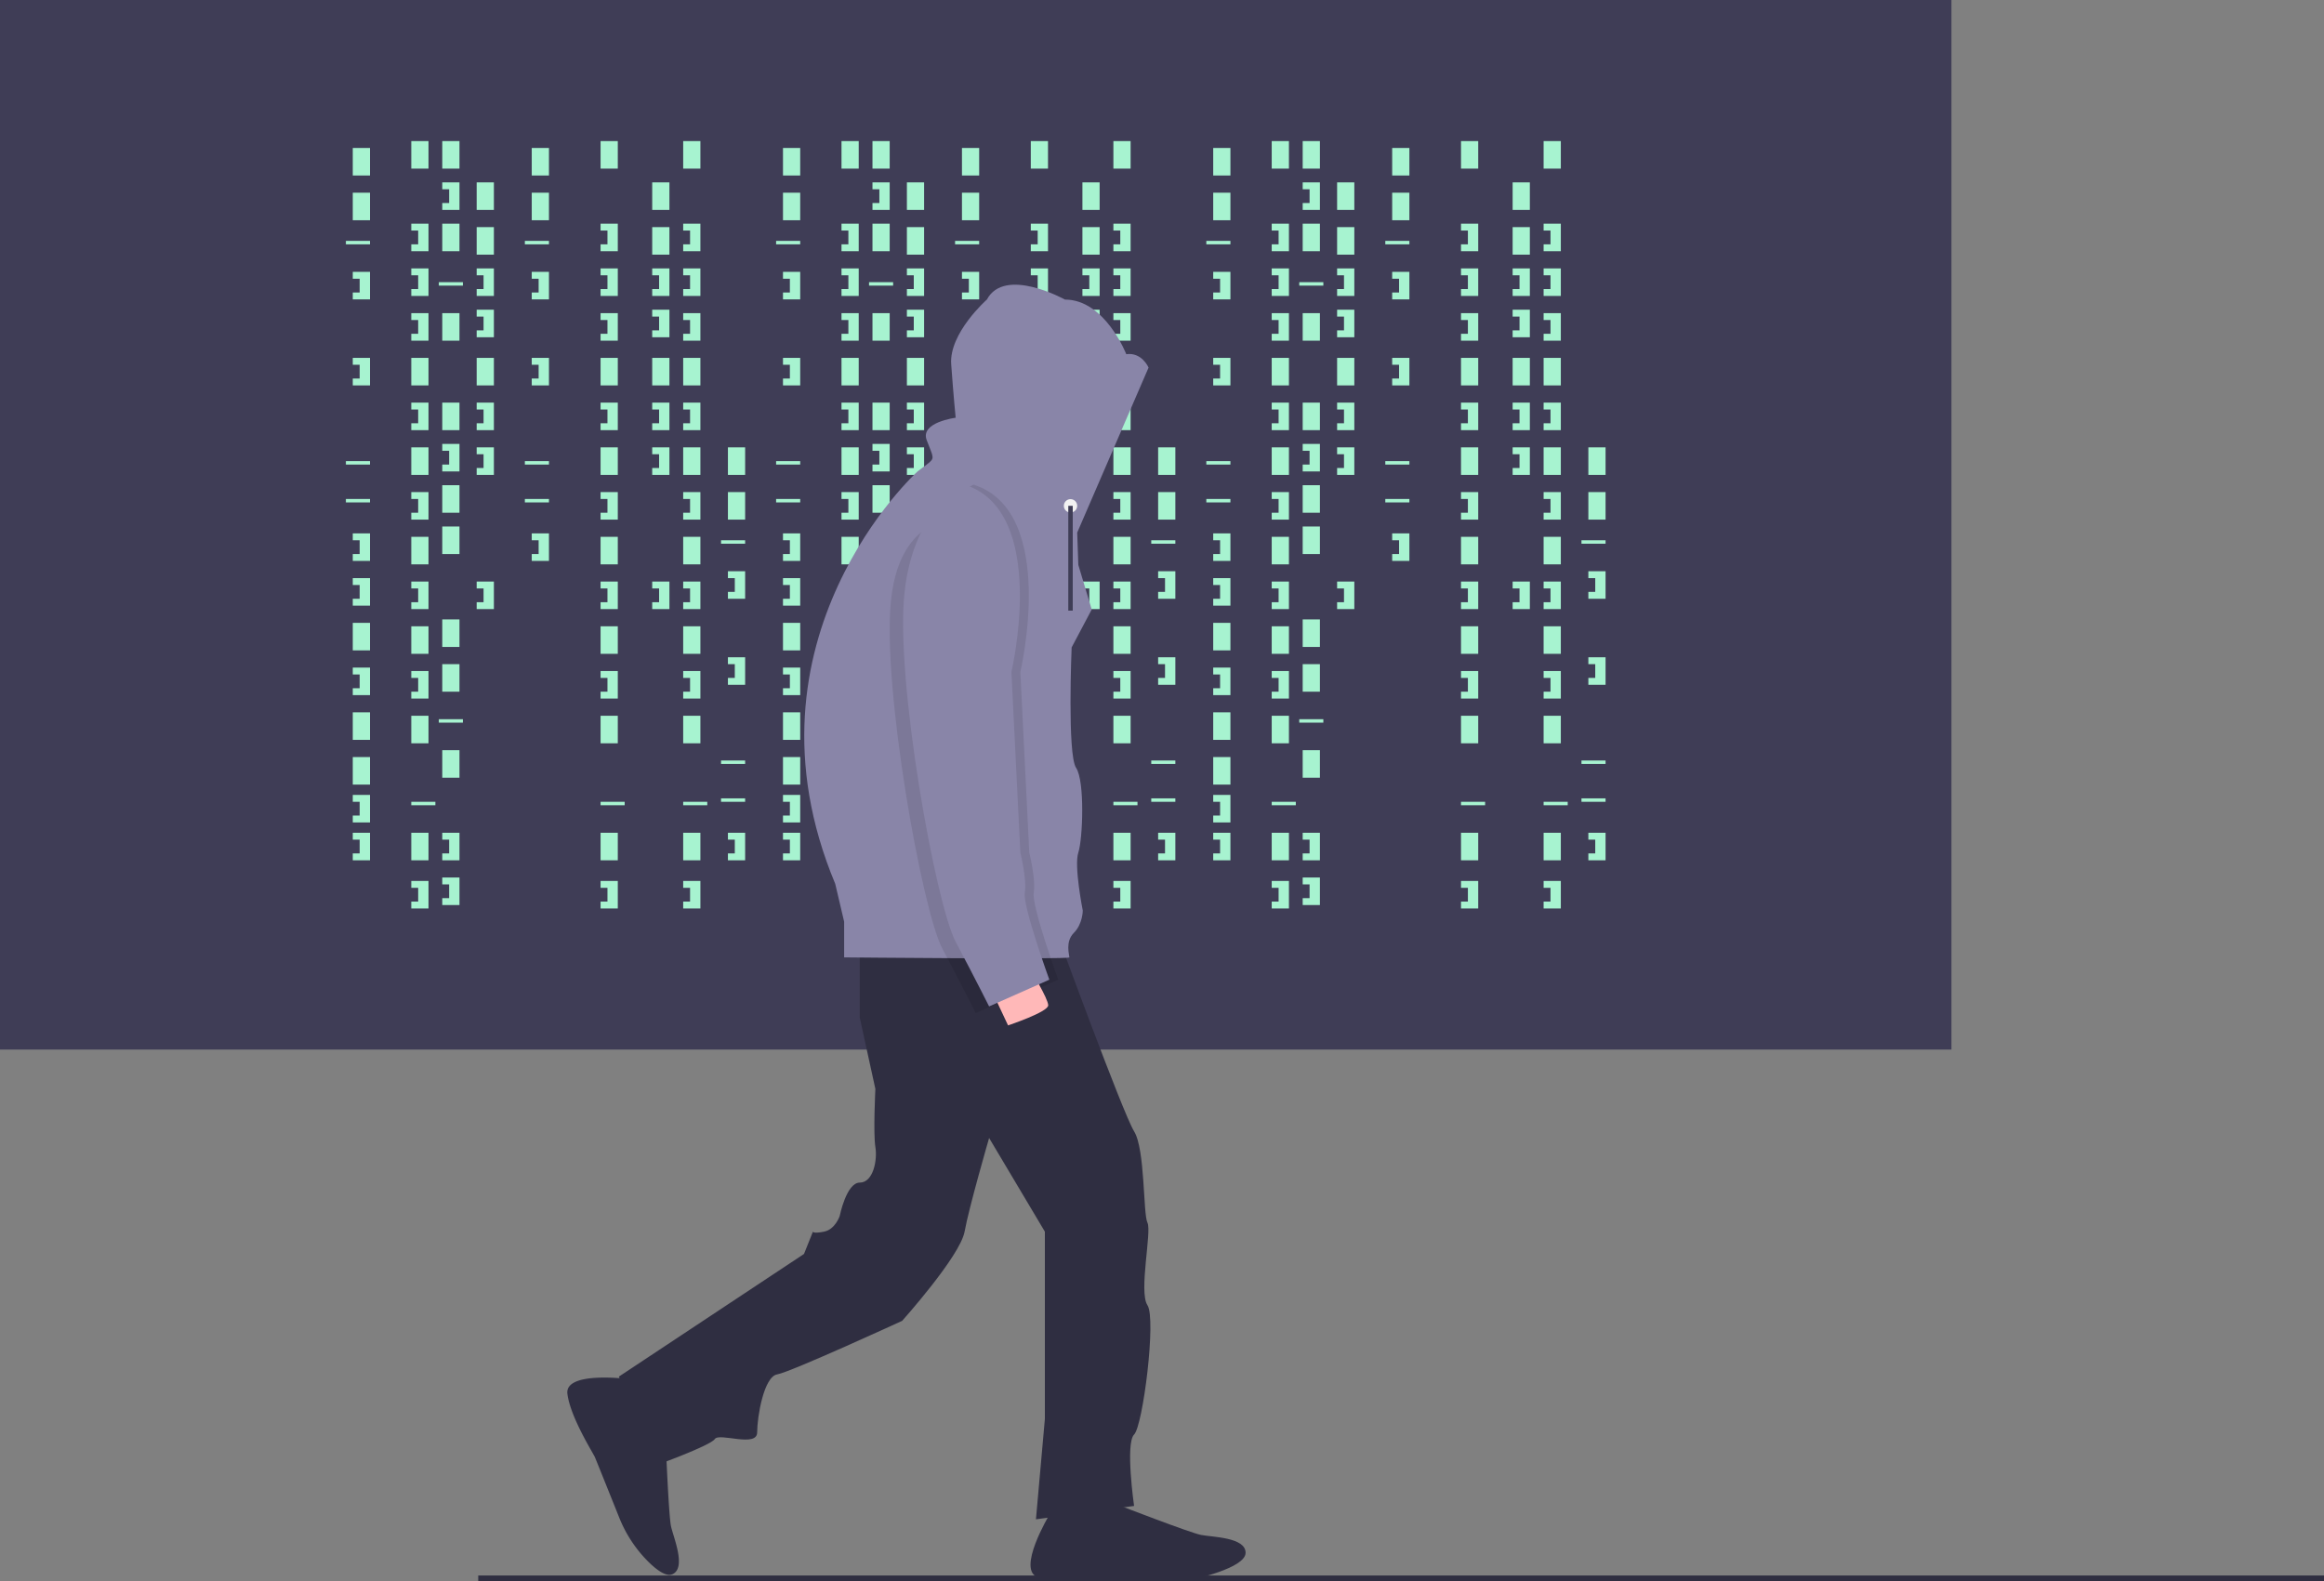 <svg id="a3f4169a-5e5e-4255-abcc-1b8759c50498" data-name="Layer 1" xmlns="http://www.w3.org/2000/svg" width="1042.039" height="709.089" viewBox="0 0 1042.039 709.089"><rect x="0" y="0" width="1042.039" height="709.089" fill="#808080" stroke="none"/><title>hacker_mind</title><rect width="875" height="470.679" fill="#3f3d56"/><rect x="158.179" y="66.358" width="7.716" height="12.346" fill="#a7f3d0"/><rect x="184.414" y="63.272" width="7.716" height="12.346" fill="#a7f3d0"/><rect x="198.302" y="63.272" width="7.716" height="12.346" fill="#a7f3d0"/><rect x="198.302" y="100.309" width="7.716" height="12.346" fill="#a7f3d0"/><rect x="213.735" y="81.79" width="7.716" height="12.346" fill="#a7f3d0"/><rect x="213.735" y="101.852" width="7.716" height="12.346" fill="#a7f3d0"/><rect x="198.302" y="140.432" width="7.716" height="12.346" fill="#a7f3d0"/><rect x="213.735" y="160.494" width="7.716" height="12.346" fill="#a7f3d0"/><rect x="198.302" y="236.111" width="7.716" height="12.346" fill="#a7f3d0"/><rect x="184.414" y="160.494" width="7.716" height="12.346" fill="#a7f3d0"/><rect x="158.179" y="86.42" width="7.716" height="12.346" fill="#a7f3d0"/><rect x="158.179" y="279.321" width="7.716" height="12.346" fill="#a7f3d0"/><rect x="158.179" y="319.444" width="7.716" height="12.346" fill="#a7f3d0"/><rect x="158.179" y="339.506" width="7.716" height="12.346" fill="#a7f3d0"/><rect x="155.093" y="108.025" width="10.802" height="1.543" fill="#a7f3d0"/><rect x="196.759" y="126.543" width="10.802" height="1.543" fill="#a7f3d0"/><rect x="155.093" y="206.79" width="10.802" height="1.543" fill="#a7f3d0"/><rect x="155.093" y="223.765" width="10.802" height="1.543" fill="#a7f3d0"/><rect x="196.759" y="322.531" width="10.802" height="1.543" fill="#a7f3d0"/><rect x="184.414" y="359.568" width="10.802" height="1.543" fill="#a7f3d0"/><polygon points="158.179 121.914 158.179 125 161.265 125 161.265 131.173 158.179 131.173 158.179 134.259 165.895 134.259 165.895 121.914 158.179 121.914" fill="#a7f3d0"/><polygon points="184.414 100.309 184.414 103.395 187.5 103.395 187.5 109.568 184.414 109.568 184.414 112.654 192.13 112.654 192.13 100.309 184.414 100.309" fill="#a7f3d0"/><polygon points="213.735 120.37 213.735 123.457 216.821 123.457 216.821 129.63 213.735 129.63 213.735 132.716 221.451 132.716 221.451 120.37 213.735 120.37" fill="#a7f3d0"/><polygon points="213.735 180.556 213.735 183.642 216.821 183.642 216.821 189.815 213.735 189.815 213.735 192.901 221.451 192.901 221.451 180.556 213.735 180.556" fill="#a7f3d0"/><polygon points="213.735 200.617 213.735 203.704 216.821 203.704 216.821 209.877 213.735 209.877 213.735 212.963 221.451 212.963 221.451 200.617 213.735 200.617" fill="#a7f3d0"/><polygon points="213.735 138.889 213.735 141.975 216.821 141.975 216.821 148.148 213.735 148.148 213.735 151.235 221.451 151.235 221.451 138.889 213.735 138.889" fill="#a7f3d0"/><polygon points="198.302 81.79 198.302 84.877 201.389 84.877 201.389 91.049 198.302 91.049 198.302 94.136 206.019 94.136 206.019 81.79 198.302 81.79" fill="#a7f3d0"/><rect x="198.302" y="180.556" width="7.716" height="12.346" fill="#a7f3d0"/><rect x="198.302" y="217.593" width="7.716" height="12.346" fill="#a7f3d0"/><polygon points="198.302 199.074 198.302 202.16 201.389 202.16 201.389 208.333 198.302 208.333 198.302 211.42 206.019 211.42 206.019 199.074 198.302 199.074" fill="#a7f3d0"/><polygon points="184.414 120.37 184.414 123.457 187.5 123.457 187.5 129.63 184.414 129.63 184.414 132.716 192.13 132.716 192.13 120.37 184.414 120.37" fill="#a7f3d0"/><polygon points="184.414 140.432 184.414 143.519 187.5 143.519 187.5 149.691 184.414 149.691 184.414 152.778 192.13 152.778 192.13 140.432 184.414 140.432" fill="#a7f3d0"/><rect x="184.414" y="200.617" width="7.716" height="12.346" fill="#a7f3d0"/><polygon points="184.414 180.556 184.414 183.642 187.5 183.642 187.5 189.815 184.414 189.815 184.414 192.901 192.13 192.901 192.13 180.556 184.414 180.556" fill="#a7f3d0"/><rect x="184.414" y="240.741" width="7.716" height="12.346" fill="#a7f3d0"/><polygon points="184.414 220.679 184.414 223.765 187.5 223.765 187.5 229.938 184.414 229.938 184.414 233.025 192.13 233.025 192.13 220.679 184.414 220.679" fill="#a7f3d0"/><rect x="184.414" y="280.864" width="7.716" height="12.346" fill="#a7f3d0"/><rect x="198.302" y="277.778" width="7.716" height="12.346" fill="#a7f3d0"/><polygon points="184.414 260.802 184.414 263.889 187.5 263.889 187.5 270.062 184.414 270.062 184.414 273.148 192.13 273.148 192.13 260.802 184.414 260.802" fill="#a7f3d0"/><polygon points="213.735 260.802 213.735 263.889 216.821 263.889 216.821 270.062 213.735 270.062 213.735 273.148 221.451 273.148 221.451 260.802 213.735 260.802" fill="#a7f3d0"/><rect x="292.438" y="81.79" width="7.716" height="12.346" fill="#a7f3d0"/><rect x="292.438" y="101.852" width="7.716" height="12.346" fill="#a7f3d0"/><rect x="292.438" y="160.494" width="7.716" height="12.346" fill="#a7f3d0"/><polygon points="292.438 120.37 292.438 123.457 295.525 123.457 295.525 129.63 292.438 129.63 292.438 132.716 300.154 132.716 300.154 120.37 292.438 120.37" fill="#a7f3d0"/><polygon points="292.438 180.556 292.438 183.642 295.525 183.642 295.525 189.815 292.438 189.815 292.438 192.901 300.154 192.901 300.154 180.556 292.438 180.556" fill="#a7f3d0"/><polygon points="292.438 200.617 292.438 203.704 295.525 203.704 295.525 209.877 292.438 209.877 292.438 212.963 300.154 212.963 300.154 200.617 292.438 200.617" fill="#a7f3d0"/><polygon points="292.438 138.889 292.438 141.975 295.525 141.975 295.525 148.148 292.438 148.148 292.438 151.235 300.154 151.235 300.154 138.889 292.438 138.889" fill="#a7f3d0"/><polygon points="292.438 260.802 292.438 263.889 295.525 263.889 295.525 270.062 292.438 270.062 292.438 273.148 300.154 273.148 300.154 260.802 292.438 260.802" fill="#a7f3d0"/><rect x="184.414" y="320.988" width="7.716" height="12.346" fill="#a7f3d0"/><rect x="198.302" y="297.84" width="7.716" height="12.346" fill="#a7f3d0"/><rect x="184.414" y="373.457" width="7.716" height="12.346" fill="#a7f3d0"/><rect x="198.302" y="336.42" width="7.716" height="12.346" fill="#a7f3d0"/><polygon points="184.414 300.926 184.414 304.012 187.5 304.012 187.5 310.185 184.414 310.185 184.414 313.272 192.13 313.272 192.13 300.926 184.414 300.926" fill="#a7f3d0"/><polygon points="184.414 395.062 184.414 398.148 187.5 398.148 187.5 404.321 184.414 404.321 184.414 407.407 192.13 407.407 192.13 395.062 184.414 395.062" fill="#a7f3d0"/><rect x="269.29" y="63.272" width="7.716" height="12.346" fill="#a7f3d0"/><rect x="269.29" y="160.494" width="7.716" height="12.346" fill="#a7f3d0"/><rect x="269.29" y="359.568" width="10.802" height="1.543" fill="#a7f3d0"/><polygon points="269.29 100.309 269.29 103.395 272.377 103.395 272.377 109.568 269.29 109.568 269.29 112.654 277.006 112.654 277.006 100.309 269.29 100.309" fill="#a7f3d0"/><polygon points="269.29 120.37 269.29 123.457 272.377 123.457 272.377 129.63 269.29 129.63 269.29 132.716 277.006 132.716 277.006 120.37 269.29 120.37" fill="#a7f3d0"/><polygon points="269.29 140.432 269.29 143.519 272.377 143.519 272.377 149.691 269.29 149.691 269.29 152.778 277.006 152.778 277.006 140.432 269.29 140.432" fill="#a7f3d0"/><rect x="269.29" y="200.617" width="7.716" height="12.346" fill="#a7f3d0"/><polygon points="269.29 180.556 269.29 183.642 272.377 183.642 272.377 189.815 269.29 189.815 269.29 192.901 277.006 192.901 277.006 180.556 269.29 180.556" fill="#a7f3d0"/><rect x="269.29" y="240.741" width="7.716" height="12.346" fill="#a7f3d0"/><polygon points="269.29 220.679 269.29 223.765 272.377 223.765 272.377 229.938 269.29 229.938 269.29 233.025 277.006 233.025 277.006 220.679 269.29 220.679" fill="#a7f3d0"/><rect x="269.29" y="280.864" width="7.716" height="12.346" fill="#a7f3d0"/><polygon points="269.29 260.802 269.29 263.889 272.377 263.889 272.377 270.062 269.29 270.062 269.29 273.148 277.006 273.148 277.006 260.802 269.29 260.802" fill="#a7f3d0"/><rect x="269.29" y="320.988" width="7.716" height="12.346" fill="#a7f3d0"/><rect x="269.29" y="373.457" width="7.716" height="12.346" fill="#a7f3d0"/><polygon points="269.29 300.926 269.29 304.012 272.377 304.012 272.377 310.185 269.29 310.185 269.29 313.272 277.006 313.272 277.006 300.926 269.29 300.926" fill="#a7f3d0"/><polygon points="269.29 395.062 269.29 398.148 272.377 398.148 272.377 404.321 269.29 404.321 269.29 407.407 277.006 407.407 277.006 395.062 269.29 395.062" fill="#a7f3d0"/><rect x="306.327" y="63.272" width="7.716" height="12.346" fill="#a7f3d0"/><rect x="306.327" y="160.494" width="7.716" height="12.346" fill="#a7f3d0"/><rect x="306.327" y="359.568" width="10.802" height="1.543" fill="#a7f3d0"/><polygon points="306.327 100.309 306.327 103.395 309.414 103.395 309.414 109.568 306.327 109.568 306.327 112.654 314.043 112.654 314.043 100.309 306.327 100.309" fill="#a7f3d0"/><polygon points="306.327 120.37 306.327 123.457 309.414 123.457 309.414 129.63 306.327 129.63 306.327 132.716 314.043 132.716 314.043 120.37 306.327 120.37" fill="#a7f3d0"/><polygon points="306.327 140.432 306.327 143.519 309.414 143.519 309.414 149.691 306.327 149.691 306.327 152.778 314.043 152.778 314.043 140.432 306.327 140.432" fill="#a7f3d0"/><rect x="306.327" y="200.617" width="7.716" height="12.346" fill="#a7f3d0"/><polygon points="306.327 180.556 306.327 183.642 309.414 183.642 309.414 189.815 306.327 189.815 306.327 192.901 314.043 192.901 314.043 180.556 306.327 180.556" fill="#a7f3d0"/><rect x="306.327" y="240.741" width="7.716" height="12.346" fill="#a7f3d0"/><polygon points="306.327 220.679 306.327 223.765 309.414 223.765 309.414 229.938 306.327 229.938 306.327 233.025 314.043 233.025 314.043 220.679 306.327 220.679" fill="#a7f3d0"/><rect x="306.327" y="280.864" width="7.716" height="12.346" fill="#a7f3d0"/><polygon points="306.327 260.802 306.327 263.889 309.414 263.889 309.414 270.062 306.327 270.062 306.327 273.148 314.043 273.148 314.043 260.802 306.327 260.802" fill="#a7f3d0"/><rect x="306.327" y="320.988" width="7.716" height="12.346" fill="#a7f3d0"/><rect x="306.327" y="373.457" width="7.716" height="12.346" fill="#a7f3d0"/><polygon points="306.327 300.926 306.327 304.012 309.414 304.012 309.414 310.185 306.327 310.185 306.327 313.272 314.043 313.272 314.043 300.926 306.327 300.926" fill="#a7f3d0"/><polygon points="306.327 395.062 306.327 398.148 309.414 398.148 309.414 404.321 306.327 404.321 306.327 407.407 314.043 407.407 314.043 395.062 306.327 395.062" fill="#a7f3d0"/><polygon points="198.302 373.457 198.302 376.543 201.389 376.543 201.389 382.716 198.302 382.716 198.302 385.802 206.019 385.802 206.019 373.457 198.302 373.457" fill="#a7f3d0"/><polygon points="198.302 393.519 198.302 396.605 201.389 396.605 201.389 402.778 198.302 402.778 198.302 405.864 206.019 405.864 206.019 393.519 198.302 393.519" fill="#a7f3d0"/><polygon points="158.179 160.494 158.179 163.58 161.265 163.58 161.265 169.753 158.179 169.753 158.179 172.84 165.895 172.84 165.895 160.494 158.179 160.494" fill="#a7f3d0"/><polygon points="158.179 239.198 158.179 242.284 161.265 242.284 161.265 248.457 158.179 248.457 158.179 251.543 165.895 251.543 165.895 239.198 158.179 239.198" fill="#a7f3d0"/><polygon points="158.179 259.259 158.179 262.346 161.265 262.346 161.265 268.519 158.179 268.519 158.179 271.605 165.895 271.605 165.895 259.259 158.179 259.259" fill="#a7f3d0"/><polygon points="158.179 299.383 158.179 302.469 161.265 302.469 161.265 308.642 158.179 308.642 158.179 311.728 165.895 311.728 165.895 299.383 158.179 299.383" fill="#a7f3d0"/><polygon points="158.179 356.481 158.179 359.568 161.265 359.568 161.265 365.741 158.179 365.741 158.179 368.827 165.895 368.827 165.895 356.481 158.179 356.481" fill="#a7f3d0"/><polygon points="158.179 373.457 158.179 376.543 161.265 376.543 161.265 382.716 158.179 382.716 158.179 385.802 165.895 385.802 165.895 373.457 158.179 373.457" fill="#a7f3d0"/><rect x="238.426" y="66.358" width="7.716" height="12.346" fill="#a7f3d0"/><rect x="238.426" y="86.42" width="7.716" height="12.346" fill="#a7f3d0"/><rect x="235.34" y="108.025" width="10.802" height="1.543" fill="#a7f3d0"/><rect x="235.34" y="206.79" width="10.802" height="1.543" fill="#a7f3d0"/><rect x="235.34" y="223.765" width="10.802" height="1.543" fill="#a7f3d0"/><polygon points="238.426 121.914 238.426 125 241.512 125 241.512 131.173 238.426 131.173 238.426 134.259 246.142 134.259 246.142 121.914 238.426 121.914" fill="#a7f3d0"/><polygon points="238.426 160.494 238.426 163.58 241.512 163.58 241.512 169.753 238.426 169.753 238.426 172.84 246.142 172.84 246.142 160.494 238.426 160.494" fill="#a7f3d0"/><polygon points="238.426 239.198 238.426 242.284 241.512 242.284 241.512 248.457 238.426 248.457 238.426 251.543 246.142 251.543 246.142 239.198 238.426 239.198" fill="#a7f3d0"/><rect x="326.389" y="200.617" width="7.716" height="12.346" fill="#a7f3d0"/><rect x="326.389" y="220.679" width="7.716" height="12.346" fill="#a7f3d0"/><rect x="323.302" y="242.284" width="10.802" height="1.543" fill="#a7f3d0"/><rect x="323.302" y="341.049" width="10.802" height="1.543" fill="#a7f3d0"/><rect x="323.302" y="358.025" width="10.802" height="1.543" fill="#a7f3d0"/><polygon points="326.389 256.173 326.389 259.259 329.475 259.259 329.475 265.432 326.389 265.432 326.389 268.519 334.105 268.519 334.105 256.173 326.389 256.173" fill="#a7f3d0"/><polygon points="326.389 294.753 326.389 297.84 329.475 297.84 329.475 304.012 326.389 304.012 326.389 307.099 334.105 307.099 334.105 294.753 326.389 294.753" fill="#a7f3d0"/><polygon points="326.389 373.457 326.389 376.543 329.475 376.543 329.475 382.716 326.389 382.716 326.389 385.802 334.105 385.802 334.105 373.457 326.389 373.457" fill="#a7f3d0"/><rect x="351.08" y="66.358" width="7.716" height="12.346" fill="#a7f3d0"/><rect x="377.315" y="63.272" width="7.716" height="12.346" fill="#a7f3d0"/><rect x="391.204" y="63.272" width="7.716" height="12.346" fill="#a7f3d0"/><rect x="391.204" y="100.309" width="7.716" height="12.346" fill="#a7f3d0"/><rect x="406.636" y="81.79" width="7.716" height="12.346" fill="#a7f3d0"/><rect x="406.636" y="101.852" width="7.716" height="12.346" fill="#a7f3d0"/><rect x="391.204" y="140.432" width="7.716" height="12.346" fill="#a7f3d0"/><rect x="406.636" y="160.494" width="7.716" height="12.346" fill="#a7f3d0"/><rect x="391.204" y="236.111" width="7.716" height="12.346" fill="#a7f3d0"/><rect x="377.315" y="160.494" width="7.716" height="12.346" fill="#a7f3d0"/><rect x="351.08" y="86.42" width="7.716" height="12.346" fill="#a7f3d0"/><rect x="351.08" y="279.321" width="7.716" height="12.346" fill="#a7f3d0"/><rect x="351.08" y="319.444" width="7.716" height="12.346" fill="#a7f3d0"/><rect x="351.08" y="339.506" width="7.716" height="12.346" fill="#a7f3d0"/><rect x="347.994" y="108.025" width="10.802" height="1.543" fill="#a7f3d0"/><rect x="389.66" y="126.543" width="10.802" height="1.543" fill="#a7f3d0"/><rect x="347.994" y="206.79" width="10.802" height="1.543" fill="#a7f3d0"/><rect x="347.994" y="223.765" width="10.802" height="1.543" fill="#a7f3d0"/><rect x="389.66" y="322.531" width="10.802" height="1.543" fill="#a7f3d0"/><rect x="377.315" y="359.568" width="10.802" height="1.543" fill="#a7f3d0"/><polygon points="351.08 121.914 351.08 125 354.167 125 354.167 131.173 351.08 131.173 351.08 134.259 358.796 134.259 358.796 121.914 351.08 121.914" fill="#a7f3d0"/><polygon points="377.315 100.309 377.315 103.395 380.401 103.395 380.401 109.568 377.315 109.568 377.315 112.654 385.031 112.654 385.031 100.309 377.315 100.309" fill="#a7f3d0"/><polygon points="406.636 120.37 406.636 123.457 409.722 123.457 409.722 129.63 406.636 129.63 406.636 132.716 414.352 132.716 414.352 120.37 406.636 120.37" fill="#a7f3d0"/><polygon points="406.636 180.556 406.636 183.642 409.722 183.642 409.722 189.815 406.636 189.815 406.636 192.901 414.352 192.901 414.352 180.556 406.636 180.556" fill="#a7f3d0"/><polygon points="406.636 200.617 406.636 203.704 409.722 203.704 409.722 209.877 406.636 209.877 406.636 212.963 414.352 212.963 414.352 200.617 406.636 200.617" fill="#a7f3d0"/><polygon points="406.636 138.889 406.636 141.975 409.722 141.975 409.722 148.148 406.636 148.148 406.636 151.235 414.352 151.235 414.352 138.889 406.636 138.889" fill="#a7f3d0"/><polygon points="391.204 81.79 391.204 84.877 394.29 84.877 394.29 91.049 391.204 91.049 391.204 94.136 398.92 94.136 398.92 81.79 391.204 81.79" fill="#a7f3d0"/><rect x="391.204" y="180.556" width="7.716" height="12.346" fill="#a7f3d0"/><rect x="391.204" y="217.593" width="7.716" height="12.346" fill="#a7f3d0"/><polygon points="391.204 199.074 391.204 202.16 394.29 202.16 394.29 208.333 391.204 208.333 391.204 211.42 398.92 211.42 398.92 199.074 391.204 199.074" fill="#a7f3d0"/><polygon points="377.315 120.37 377.315 123.457 380.401 123.457 380.401 129.63 377.315 129.63 377.315 132.716 385.031 132.716 385.031 120.37 377.315 120.37" fill="#a7f3d0"/><polygon points="377.315 140.432 377.315 143.519 380.401 143.519 380.401 149.691 377.315 149.691 377.315 152.778 385.031 152.778 385.031 140.432 377.315 140.432" fill="#a7f3d0"/><rect x="377.315" y="200.617" width="7.716" height="12.346" fill="#a7f3d0"/><polygon points="377.315 180.556 377.315 183.642 380.401 183.642 380.401 189.815 377.315 189.815 377.315 192.901 385.031 192.901 385.031 180.556 377.315 180.556" fill="#a7f3d0"/><rect x="377.315" y="240.741" width="7.716" height="12.346" fill="#a7f3d0"/><polygon points="377.315 220.679 377.315 223.765 380.401 223.765 380.401 229.938 377.315 229.938 377.315 233.025 385.031 233.025 385.031 220.679 377.315 220.679" fill="#a7f3d0"/><rect x="377.315" y="280.864" width="7.716" height="12.346" fill="#a7f3d0"/><rect x="391.204" y="277.778" width="7.716" height="12.346" fill="#a7f3d0"/><polygon points="377.315 260.802 377.315 263.889 380.401 263.889 380.401 270.062 377.315 270.062 377.315 273.148 385.031 273.148 385.031 260.802 377.315 260.802" fill="#a7f3d0"/><polygon points="406.636 260.802 406.636 263.889 409.722 263.889 409.722 270.062 406.636 270.062 406.636 273.148 414.352 273.148 414.352 260.802 406.636 260.802" fill="#a7f3d0"/><rect x="485.34" y="81.79" width="7.716" height="12.346" fill="#a7f3d0"/><rect x="485.34" y="101.852" width="7.716" height="12.346" fill="#a7f3d0"/><rect x="485.34" y="160.494" width="7.716" height="12.346" fill="#a7f3d0"/><polygon points="485.34 120.37 485.34 123.457 488.426 123.457 488.426 129.63 485.34 129.63 485.34 132.716 493.056 132.716 493.056 120.37 485.34 120.37" fill="#a7f3d0"/><polygon points="485.34 180.556 485.34 183.642 488.426 183.642 488.426 189.815 485.34 189.815 485.34 192.901 493.056 192.901 493.056 180.556 485.34 180.556" fill="#a7f3d0"/><polygon points="485.34 200.617 485.34 203.704 488.426 203.704 488.426 209.877 485.34 209.877 485.34 212.963 493.056 212.963 493.056 200.617 485.34 200.617" fill="#a7f3d0"/><polygon points="485.34 138.889 485.34 141.975 488.426 141.975 488.426 148.148 485.34 148.148 485.34 151.235 493.056 151.235 493.056 138.889 485.34 138.889" fill="#a7f3d0"/><polygon points="485.34 260.802 485.34 263.889 488.426 263.889 488.426 270.062 485.34 270.062 485.34 273.148 493.056 273.148 493.056 260.802 485.34 260.802" fill="#a7f3d0"/><rect x="377.315" y="320.988" width="7.716" height="12.346" fill="#a7f3d0"/><rect x="391.204" y="297.84" width="7.716" height="12.346" fill="#a7f3d0"/><rect x="377.315" y="373.457" width="7.716" height="12.346" fill="#a7f3d0"/><rect x="391.204" y="336.42" width="7.716" height="12.346" fill="#a7f3d0"/><polygon points="377.315 300.926 377.315 304.012 380.401 304.012 380.401 310.185 377.315 310.185 377.315 313.272 385.031 313.272 385.031 300.926 377.315 300.926" fill="#a7f3d0"/><polygon points="377.315 395.062 377.315 398.148 380.401 398.148 380.401 404.321 377.315 404.321 377.315 407.407 385.031 407.407 385.031 395.062 377.315 395.062" fill="#a7f3d0"/><rect x="462.191" y="63.272" width="7.716" height="12.346" fill="#a7f3d0"/><rect x="462.191" y="160.494" width="7.716" height="12.346" fill="#a7f3d0"/><rect x="462.191" y="359.568" width="10.802" height="1.543" fill="#a7f3d0"/><polygon points="462.191 100.309 462.191 103.395 465.278 103.395 465.278 109.568 462.191 109.568 462.191 112.654 469.907 112.654 469.907 100.309 462.191 100.309" fill="#a7f3d0"/><polygon points="462.191 120.37 462.191 123.457 465.278 123.457 465.278 129.63 462.191 129.63 462.191 132.716 469.907 132.716 469.907 120.37 462.191 120.37" fill="#a7f3d0"/><polygon points="462.191 140.432 462.191 143.519 465.278 143.519 465.278 149.691 462.191 149.691 462.191 152.778 469.907 152.778 469.907 140.432 462.191 140.432" fill="#a7f3d0"/><rect x="462.191" y="200.617" width="7.716" height="12.346" fill="#a7f3d0"/><polygon points="462.191 180.556 462.191 183.642 465.278 183.642 465.278 189.815 462.191 189.815 462.191 192.901 469.907 192.901 469.907 180.556 462.191 180.556" fill="#a7f3d0"/><rect x="462.191" y="240.741" width="7.716" height="12.346" fill="#a7f3d0"/><polygon points="462.191 220.679 462.191 223.765 465.278 223.765 465.278 229.938 462.191 229.938 462.191 233.025 469.907 233.025 469.907 220.679 462.191 220.679" fill="#a7f3d0"/><rect x="462.191" y="280.864" width="7.716" height="12.346" fill="#a7f3d0"/><polygon points="462.191 260.802 462.191 263.889 465.278 263.889 465.278 270.062 462.191 270.062 462.191 273.148 469.907 273.148 469.907 260.802 462.191 260.802" fill="#a7f3d0"/><rect x="462.191" y="320.988" width="7.716" height="12.346" fill="#a7f3d0"/><rect x="462.191" y="373.457" width="7.716" height="12.346" fill="#a7f3d0"/><polygon points="462.191 300.926 462.191 304.012 465.278 304.012 465.278 310.185 462.191 310.185 462.191 313.272 469.907 313.272 469.907 300.926 462.191 300.926" fill="#a7f3d0"/><polygon points="462.191 395.062 462.191 398.148 465.278 398.148 465.278 404.321 462.191 404.321 462.191 407.407 469.907 407.407 469.907 395.062 462.191 395.062" fill="#a7f3d0"/><rect x="499.228" y="63.272" width="7.716" height="12.346" fill="#a7f3d0"/><rect x="499.228" y="160.494" width="7.716" height="12.346" fill="#a7f3d0"/><rect x="499.228" y="359.568" width="10.802" height="1.543" fill="#a7f3d0"/><polygon points="499.228 100.309 499.228 103.395 502.315 103.395 502.315 109.568 499.228 109.568 499.228 112.654 506.944 112.654 506.944 100.309 499.228 100.309" fill="#a7f3d0"/><polygon points="499.228 120.37 499.228 123.457 502.315 123.457 502.315 129.63 499.228 129.63 499.228 132.716 506.944 132.716 506.944 120.37 499.228 120.37" fill="#a7f3d0"/><polygon points="499.228 140.432 499.228 143.519 502.315 143.519 502.315 149.691 499.228 149.691 499.228 152.778 506.944 152.778 506.944 140.432 499.228 140.432" fill="#a7f3d0"/><rect x="499.228" y="200.617" width="7.716" height="12.346" fill="#a7f3d0"/><polygon points="499.228 180.556 499.228 183.642 502.315 183.642 502.315 189.815 499.228 189.815 499.228 192.901 506.944 192.901 506.944 180.556 499.228 180.556" fill="#a7f3d0"/><rect x="499.228" y="240.741" width="7.716" height="12.346" fill="#a7f3d0"/><polygon points="499.228 220.679 499.228 223.765 502.315 223.765 502.315 229.938 499.228 229.938 499.228 233.025 506.944 233.025 506.944 220.679 499.228 220.679" fill="#a7f3d0"/><rect x="499.228" y="280.864" width="7.716" height="12.346" fill="#a7f3d0"/><polygon points="499.228 260.802 499.228 263.889 502.315 263.889 502.315 270.062 499.228 270.062 499.228 273.148 506.944 273.148 506.944 260.802 499.228 260.802" fill="#a7f3d0"/><rect x="499.228" y="320.988" width="7.716" height="12.346" fill="#a7f3d0"/><rect x="499.228" y="373.457" width="7.716" height="12.346" fill="#a7f3d0"/><polygon points="499.228 300.926 499.228 304.012 502.315 304.012 502.315 310.185 499.228 310.185 499.228 313.272 506.944 313.272 506.944 300.926 499.228 300.926" fill="#a7f3d0"/><polygon points="499.228 395.062 499.228 398.148 502.315 398.148 502.315 404.321 499.228 404.321 499.228 407.407 506.944 407.407 506.944 395.062 499.228 395.062" fill="#a7f3d0"/><polygon points="391.204 373.457 391.204 376.543 394.29 376.543 394.29 382.716 391.204 382.716 391.204 385.802 398.92 385.802 398.92 373.457 391.204 373.457" fill="#a7f3d0"/><polygon points="391.204 393.519 391.204 396.605 394.29 396.605 394.29 402.778 391.204 402.778 391.204 405.864 398.92 405.864 398.92 393.519 391.204 393.519" fill="#a7f3d0"/><polygon points="351.08 160.494 351.08 163.58 354.167 163.58 354.167 169.753 351.08 169.753 351.08 172.84 358.796 172.84 358.796 160.494 351.08 160.494" fill="#a7f3d0"/><polygon points="351.08 239.198 351.08 242.284 354.167 242.284 354.167 248.457 351.08 248.457 351.08 251.543 358.796 251.543 358.796 239.198 351.08 239.198" fill="#a7f3d0"/><polygon points="351.08 259.259 351.08 262.346 354.167 262.346 354.167 268.519 351.08 268.519 351.08 271.605 358.796 271.605 358.796 259.259 351.08 259.259" fill="#a7f3d0"/><polygon points="351.08 299.383 351.08 302.469 354.167 302.469 354.167 308.642 351.08 308.642 351.08 311.728 358.796 311.728 358.796 299.383 351.08 299.383" fill="#a7f3d0"/><polygon points="351.08 356.481 351.08 359.568 354.167 359.568 354.167 365.741 351.08 365.741 351.08 368.827 358.796 368.827 358.796 356.481 351.08 356.481" fill="#a7f3d0"/><polygon points="351.08 373.457 351.08 376.543 354.167 376.543 354.167 382.716 351.08 382.716 351.08 385.802 358.796 385.802 358.796 373.457 351.08 373.457" fill="#a7f3d0"/><rect x="431.327" y="66.358" width="7.716" height="12.346" fill="#a7f3d0"/><rect x="431.327" y="86.42" width="7.716" height="12.346" fill="#a7f3d0"/><rect x="428.241" y="108.025" width="10.802" height="1.543" fill="#a7f3d0"/><rect x="428.241" y="206.79" width="10.802" height="1.543" fill="#a7f3d0"/><rect x="428.241" y="223.765" width="10.802" height="1.543" fill="#a7f3d0"/><polygon points="431.327 121.914 431.327 125 434.414 125 434.414 131.173 431.327 131.173 431.327 134.259 439.043 134.259 439.043 121.914 431.327 121.914" fill="#a7f3d0"/><polygon points="431.327 160.494 431.327 163.58 434.414 163.58 434.414 169.753 431.327 169.753 431.327 172.84 439.043 172.84 439.043 160.494 431.327 160.494" fill="#a7f3d0"/><polygon points="431.327 239.198 431.327 242.284 434.414 242.284 434.414 248.457 431.327 248.457 431.327 251.543 439.043 251.543 439.043 239.198 431.327 239.198" fill="#a7f3d0"/><rect x="519.29" y="200.617" width="7.716" height="12.346" fill="#a7f3d0"/><rect x="519.29" y="220.679" width="7.716" height="12.346" fill="#a7f3d0"/><rect x="516.204" y="242.284" width="10.802" height="1.543" fill="#a7f3d0"/><rect x="516.204" y="341.049" width="10.802" height="1.543" fill="#a7f3d0"/><rect x="516.204" y="358.025" width="10.802" height="1.543" fill="#a7f3d0"/><polygon points="519.29 256.173 519.29 259.259 522.377 259.259 522.377 265.432 519.29 265.432 519.29 268.519 527.006 268.519 527.006 256.173 519.29 256.173" fill="#a7f3d0"/><polygon points="519.29 294.753 519.29 297.84 522.377 297.84 522.377 304.012 519.29 304.012 519.29 307.099 527.006 307.099 527.006 294.753 519.29 294.753" fill="#a7f3d0"/><polygon points="519.29 373.457 519.29 376.543 522.377 376.543 522.377 382.716 519.29 382.716 519.29 385.802 527.006 385.802 527.006 373.457 519.29 373.457" fill="#a7f3d0"/><rect x="543.981" y="66.358" width="7.716" height="12.346" fill="#a7f3d0"/><rect x="570.216" y="63.272" width="7.716" height="12.346" fill="#a7f3d0"/><rect x="584.105" y="63.272" width="7.716" height="12.346" fill="#a7f3d0"/><rect x="584.105" y="100.309" width="7.716" height="12.346" fill="#a7f3d0"/><rect x="599.537" y="81.79" width="7.716" height="12.346" fill="#a7f3d0"/><rect x="599.537" y="101.852" width="7.716" height="12.346" fill="#a7f3d0"/><rect x="584.105" y="140.432" width="7.716" height="12.346" fill="#a7f3d0"/><rect x="599.537" y="160.494" width="7.716" height="12.346" fill="#a7f3d0"/><rect x="584.105" y="236.111" width="7.716" height="12.346" fill="#a7f3d0"/><rect x="570.216" y="160.494" width="7.716" height="12.346" fill="#a7f3d0"/><rect x="543.981" y="86.42" width="7.716" height="12.346" fill="#a7f3d0"/><rect x="543.981" y="279.321" width="7.716" height="12.346" fill="#a7f3d0"/><rect x="543.981" y="319.444" width="7.716" height="12.346" fill="#a7f3d0"/><rect x="543.981" y="339.506" width="7.716" height="12.346" fill="#a7f3d0"/><rect x="540.895" y="108.025" width="10.802" height="1.543" fill="#a7f3d0"/><rect x="582.562" y="126.543" width="10.802" height="1.543" fill="#a7f3d0"/><rect x="540.895" y="206.79" width="10.802" height="1.543" fill="#a7f3d0"/><rect x="540.895" y="223.765" width="10.802" height="1.543" fill="#a7f3d0"/><rect x="582.562" y="322.531" width="10.802" height="1.543" fill="#a7f3d0"/><rect x="570.216" y="359.568" width="10.802" height="1.543" fill="#a7f3d0"/><polygon points="543.981 121.914 543.981 125 547.068 125 547.068 131.173 543.981 131.173 543.981 134.259 551.698 134.259 551.698 121.914 543.981 121.914" fill="#a7f3d0"/><polygon points="570.216 100.309 570.216 103.395 573.302 103.395 573.302 109.568 570.216 109.568 570.216 112.654 577.932 112.654 577.932 100.309 570.216 100.309" fill="#a7f3d0"/><polygon points="599.537 120.37 599.537 123.457 602.623 123.457 602.623 129.63 599.537 129.63 599.537 132.716 607.253 132.716 607.253 120.37 599.537 120.37" fill="#a7f3d0"/><polygon points="599.537 180.556 599.537 183.642 602.623 183.642 602.623 189.815 599.537 189.815 599.537 192.901 607.253 192.901 607.253 180.556 599.537 180.556" fill="#a7f3d0"/><polygon points="599.537 200.617 599.537 203.704 602.623 203.704 602.623 209.877 599.537 209.877 599.537 212.963 607.253 212.963 607.253 200.617 599.537 200.617" fill="#a7f3d0"/><polygon points="599.537 138.889 599.537 141.975 602.623 141.975 602.623 148.148 599.537 148.148 599.537 151.235 607.253 151.235 607.253 138.889 599.537 138.889" fill="#a7f3d0"/><polygon points="584.105 81.79 584.105 84.877 587.191 84.877 587.191 91.049 584.105 91.049 584.105 94.136 591.821 94.136 591.821 81.79 584.105 81.79" fill="#a7f3d0"/><rect x="584.105" y="180.556" width="7.716" height="12.346" fill="#a7f3d0"/><rect x="584.105" y="217.593" width="7.716" height="12.346" fill="#a7f3d0"/><polygon points="584.105 199.074 584.105 202.16 587.191 202.16 587.191 208.333 584.105 208.333 584.105 211.42 591.821 211.42 591.821 199.074 584.105 199.074" fill="#a7f3d0"/><polygon points="570.216 120.37 570.216 123.457 573.302 123.457 573.302 129.63 570.216 129.63 570.216 132.716 577.932 132.716 577.932 120.37 570.216 120.37" fill="#a7f3d0"/><polygon points="570.216 140.432 570.216 143.519 573.302 143.519 573.302 149.691 570.216 149.691 570.216 152.778 577.932 152.778 577.932 140.432 570.216 140.432" fill="#a7f3d0"/><rect x="570.216" y="200.617" width="7.716" height="12.346" fill="#a7f3d0"/><polygon points="570.216 180.556 570.216 183.642 573.302 183.642 573.302 189.815 570.216 189.815 570.216 192.901 577.932 192.901 577.932 180.556 570.216 180.556" fill="#a7f3d0"/><rect x="570.216" y="240.741" width="7.716" height="12.346" fill="#a7f3d0"/><polygon points="570.216 220.679 570.216 223.765 573.302 223.765 573.302 229.938 570.216 229.938 570.216 233.025 577.932 233.025 577.932 220.679 570.216 220.679" fill="#a7f3d0"/><rect x="570.216" y="280.864" width="7.716" height="12.346" fill="#a7f3d0"/><rect x="584.105" y="277.778" width="7.716" height="12.346" fill="#a7f3d0"/><polygon points="570.216 260.802 570.216 263.889 573.302 263.889 573.302 270.062 570.216 270.062 570.216 273.148 577.932 273.148 577.932 260.802 570.216 260.802" fill="#a7f3d0"/><polygon points="599.537 260.802 599.537 263.889 602.623 263.889 602.623 270.062 599.537 270.062 599.537 273.148 607.253 273.148 607.253 260.802 599.537 260.802" fill="#a7f3d0"/><rect x="678.241" y="81.79" width="7.716" height="12.346" fill="#a7f3d0"/><rect x="678.241" y="101.852" width="7.716" height="12.346" fill="#a7f3d0"/><rect x="678.241" y="160.494" width="7.716" height="12.346" fill="#a7f3d0"/><polygon points="678.241 120.37 678.241 123.457 681.327 123.457 681.327 129.63 678.241 129.63 678.241 132.716 685.957 132.716 685.957 120.37 678.241 120.37" fill="#a7f3d0"/><polygon points="678.241 180.556 678.241 183.642 681.327 183.642 681.327 189.815 678.241 189.815 678.241 192.901 685.957 192.901 685.957 180.556 678.241 180.556" fill="#a7f3d0"/><polygon points="678.241 200.617 678.241 203.704 681.327 203.704 681.327 209.877 678.241 209.877 678.241 212.963 685.957 212.963 685.957 200.617 678.241 200.617" fill="#a7f3d0"/><polygon points="678.241 138.889 678.241 141.975 681.327 141.975 681.327 148.148 678.241 148.148 678.241 151.235 685.957 151.235 685.957 138.889 678.241 138.889" fill="#a7f3d0"/><polygon points="678.241 260.802 678.241 263.889 681.327 263.889 681.327 270.062 678.241 270.062 678.241 273.148 685.957 273.148 685.957 260.802 678.241 260.802" fill="#a7f3d0"/><rect x="570.216" y="320.988" width="7.716" height="12.346" fill="#a7f3d0"/><rect x="584.105" y="297.84" width="7.716" height="12.346" fill="#a7f3d0"/><rect x="570.216" y="373.457" width="7.716" height="12.346" fill="#a7f3d0"/><rect x="584.105" y="336.42" width="7.716" height="12.346" fill="#a7f3d0"/><polygon points="570.216 300.926 570.216 304.012 573.302 304.012 573.302 310.185 570.216 310.185 570.216 313.272 577.932 313.272 577.932 300.926 570.216 300.926" fill="#a7f3d0"/><polygon points="570.216 395.062 570.216 398.148 573.302 398.148 573.302 404.321 570.216 404.321 570.216 407.407 577.932 407.407 577.932 395.062 570.216 395.062" fill="#a7f3d0"/><rect x="655.093" y="63.272" width="7.716" height="12.346" fill="#a7f3d0"/><rect x="655.093" y="160.494" width="7.716" height="12.346" fill="#a7f3d0"/><rect x="655.093" y="359.568" width="10.802" height="1.543" fill="#a7f3d0"/><polygon points="655.093 100.309 655.093 103.395 658.179 103.395 658.179 109.568 655.093 109.568 655.093 112.654 662.809 112.654 662.809 100.309 655.093 100.309" fill="#a7f3d0"/><polygon points="655.093 120.37 655.093 123.457 658.179 123.457 658.179 129.63 655.093 129.63 655.093 132.716 662.809 132.716 662.809 120.37 655.093 120.37" fill="#a7f3d0"/><polygon points="655.093 140.432 655.093 143.519 658.179 143.519 658.179 149.691 655.093 149.691 655.093 152.778 662.809 152.778 662.809 140.432 655.093 140.432" fill="#a7f3d0"/><rect x="655.093" y="200.617" width="7.716" height="12.346" fill="#a7f3d0"/><polygon points="655.093 180.556 655.093 183.642 658.179 183.642 658.179 189.815 655.093 189.815 655.093 192.901 662.809 192.901 662.809 180.556 655.093 180.556" fill="#a7f3d0"/><rect x="655.093" y="240.741" width="7.716" height="12.346" fill="#a7f3d0"/><polygon points="655.093 220.679 655.093 223.765 658.179 223.765 658.179 229.938 655.093 229.938 655.093 233.025 662.809 233.025 662.809 220.679 655.093 220.679" fill="#a7f3d0"/><rect x="655.093" y="280.864" width="7.716" height="12.346" fill="#a7f3d0"/><polygon points="655.093 260.802 655.093 263.889 658.179 263.889 658.179 270.062 655.093 270.062 655.093 273.148 662.809 273.148 662.809 260.802 655.093 260.802" fill="#a7f3d0"/><rect x="655.093" y="320.988" width="7.716" height="12.346" fill="#a7f3d0"/><rect x="655.093" y="373.457" width="7.716" height="12.346" fill="#a7f3d0"/><polygon points="655.093 300.926 655.093 304.012 658.179 304.012 658.179 310.185 655.093 310.185 655.093 313.272 662.809 313.272 662.809 300.926 655.093 300.926" fill="#a7f3d0"/><polygon points="655.093 395.062 655.093 398.148 658.179 398.148 658.179 404.321 655.093 404.321 655.093 407.407 662.809 407.407 662.809 395.062 655.093 395.062" fill="#a7f3d0"/><rect x="692.13" y="63.272" width="7.716" height="12.346" fill="#a7f3d0"/><rect x="692.13" y="160.494" width="7.716" height="12.346" fill="#a7f3d0"/><rect x="692.13" y="359.568" width="10.802" height="1.543" fill="#a7f3d0"/><polygon points="692.13 100.309 692.13 103.395 695.216 103.395 695.216 109.568 692.13 109.568 692.13 112.654 699.846 112.654 699.846 100.309 692.13 100.309" fill="#a7f3d0"/><polygon points="692.13 120.37 692.13 123.457 695.216 123.457 695.216 129.63 692.13 129.63 692.13 132.716 699.846 132.716 699.846 120.37 692.13 120.37" fill="#a7f3d0"/><polygon points="692.13 140.432 692.13 143.519 695.216 143.519 695.216 149.691 692.13 149.691 692.13 152.778 699.846 152.778 699.846 140.432 692.13 140.432" fill="#a7f3d0"/><rect x="692.13" y="200.617" width="7.716" height="12.346" fill="#a7f3d0"/><polygon points="692.13 180.556 692.13 183.642 695.216 183.642 695.216 189.815 692.13 189.815 692.13 192.901 699.846 192.901 699.846 180.556 692.13 180.556" fill="#a7f3d0"/><rect x="692.13" y="240.741" width="7.716" height="12.346" fill="#a7f3d0"/><polygon points="692.13 220.679 692.13 223.765 695.216 223.765 695.216 229.938 692.13 229.938 692.13 233.025 699.846 233.025 699.846 220.679 692.13 220.679" fill="#a7f3d0"/><rect x="692.13" y="280.864" width="7.716" height="12.346" fill="#a7f3d0"/><polygon points="692.13 260.802 692.13 263.889 695.216 263.889 695.216 270.062 692.13 270.062 692.13 273.148 699.846 273.148 699.846 260.802 692.13 260.802" fill="#a7f3d0"/><rect x="692.13" y="320.988" width="7.716" height="12.346" fill="#a7f3d0"/><rect x="692.13" y="373.457" width="7.716" height="12.346" fill="#a7f3d0"/><polygon points="692.13 300.926 692.13 304.012 695.216 304.012 695.216 310.185 692.13 310.185 692.13 313.272 699.846 313.272 699.846 300.926 692.13 300.926" fill="#a7f3d0"/><polygon points="692.13 395.062 692.13 398.148 695.216 398.148 695.216 404.321 692.13 404.321 692.13 407.407 699.846 407.407 699.846 395.062 692.13 395.062" fill="#a7f3d0"/><polygon points="584.105 373.457 584.105 376.543 587.191 376.543 587.191 382.716 584.105 382.716 584.105 385.802 591.821 385.802 591.821 373.457 584.105 373.457" fill="#a7f3d0"/><polygon points="584.105 393.519 584.105 396.605 587.191 396.605 587.191 402.778 584.105 402.778 584.105 405.864 591.821 405.864 591.821 393.519 584.105 393.519" fill="#a7f3d0"/><polygon points="543.981 160.494 543.981 163.58 547.068 163.58 547.068 169.753 543.981 169.753 543.981 172.84 551.698 172.84 551.698 160.494 543.981 160.494" fill="#a7f3d0"/><polygon points="543.981 239.198 543.981 242.284 547.068 242.284 547.068 248.457 543.981 248.457 543.981 251.543 551.698 251.543 551.698 239.198 543.981 239.198" fill="#a7f3d0"/><polygon points="543.981 259.259 543.981 262.346 547.068 262.346 547.068 268.519 543.981 268.519 543.981 271.605 551.698 271.605 551.698 259.259 543.981 259.259" fill="#a7f3d0"/><polygon points="543.981 299.383 543.981 302.469 547.068 302.469 547.068 308.642 543.981 308.642 543.981 311.728 551.698 311.728 551.698 299.383 543.981 299.383" fill="#a7f3d0"/><polygon points="543.981 356.481 543.981 359.568 547.068 359.568 547.068 365.741 543.981 365.741 543.981 368.827 551.698 368.827 551.698 356.481 543.981 356.481" fill="#a7f3d0"/><polygon points="543.981 373.457 543.981 376.543 547.068 376.543 547.068 382.716 543.981 382.716 543.981 385.802 551.698 385.802 551.698 373.457 543.981 373.457" fill="#a7f3d0"/><rect x="624.228" y="66.358" width="7.716" height="12.346" fill="#a7f3d0"/><rect x="624.228" y="86.42" width="7.716" height="12.346" fill="#a7f3d0"/><rect x="621.142" y="108.025" width="10.802" height="1.543" fill="#a7f3d0"/><rect x="621.142" y="206.79" width="10.802" height="1.543" fill="#a7f3d0"/><rect x="621.142" y="223.765" width="10.802" height="1.543" fill="#a7f3d0"/><polygon points="624.228 121.914 624.228 125 627.315 125 627.315 131.173 624.228 131.173 624.228 134.259 631.944 134.259 631.944 121.914 624.228 121.914" fill="#a7f3d0"/><polygon points="624.228 160.494 624.228 163.58 627.315 163.58 627.315 169.753 624.228 169.753 624.228 172.84 631.944 172.84 631.944 160.494 624.228 160.494" fill="#a7f3d0"/><polygon points="624.228 239.198 624.228 242.284 627.315 242.284 627.315 248.457 624.228 248.457 624.228 251.543 631.944 251.543 631.944 239.198 624.228 239.198" fill="#a7f3d0"/><rect x="712.191" y="200.617" width="7.716" height="12.346" fill="#a7f3d0"/><rect x="712.191" y="220.679" width="7.716" height="12.346" fill="#a7f3d0"/><rect x="709.105" y="242.284" width="10.802" height="1.543" fill="#a7f3d0"/><rect x="709.105" y="341.049" width="10.802" height="1.543" fill="#a7f3d0"/><rect x="709.105" y="358.025" width="10.802" height="1.543" fill="#a7f3d0"/><polygon points="712.191 256.173 712.191 259.259 715.278 259.259 715.278 265.432 712.191 265.432 712.191 268.519 719.907 268.519 719.907 256.173 712.191 256.173" fill="#a7f3d0"/><polygon points="712.191 294.753 712.191 297.84 715.278 297.84 715.278 304.012 712.191 304.012 712.191 307.099 719.907 307.099 719.907 294.753 712.191 294.753" fill="#a7f3d0"/><polygon points="712.191 373.457 712.191 376.543 715.278 376.543 715.278 382.716 712.191 382.716 712.191 385.802 719.907 385.802 719.907 373.457 712.191 373.457" fill="#a7f3d0"/><rect x="214.435" y="706.534" width="827.604" height="2.554" fill="#2f2e41"/><path d="M464.48,499.795v52l7,32s-1,20,0,26-1,16-7,16-9,15-9,15-2,6-7,7-5,0-5,0l-4,10-83,55,16,40s25-9,27-12,19,4,19-3,3-25,9-26,56-24,56-24,26-29,28-40,11-42,11-42l25,42v84l-4,45,44-6s-4-28,0-32,10-52,6-58,2-33,0-37-1-33-6-41-35-90-35-90Z" transform="translate(-78.98 -95.456)" fill="#2f2e41"/><path d="M549.48,774.795s-15,25-5,28,29,0,31,0,38,1,38,1,24-5,24-12-15-7-20-8-36-13-36-13Z" transform="translate(-78.98 -95.456)" fill="#2f2e41"/><path d="M361.073,713.923s-28.902-3.827-27.681,6.541,11.527,26.611,12.322,28.446c.538,1.243,6.854,16.978,10.875,27.006a58.476,58.476,0,0,0,12.835,19.652c3.931,3.929,8.216,7.079,11.026,5.862,6.423-2.782.461-16.547-.608-21.532s-2.38-38.201-2.38-38.201Z" transform="translate(-78.98 -95.456)" fill="#2f2e41"/><path d="M561.98,334.295l32-74s-3-7-10-6c0,0-9.5-24.5-27.5-24.5,0,0-27-15-35,0,0,0-17,15-16,29s2,24,2,24-16,2-13,10,4,8,0,11l-4,3s-83,75-37,185l4,17v16s101,1,101,0-2-7,2-11,4-10,4-10-4-20-2-26,3-32-1-38-2-54-2-54l9-17-3-10-3-10Z" transform="translate(-78.98 -95.456)" fill="#8985a8"/><path d="M553.48,534.795s-12-33-11-39-2-18-2-18l-4-81s17-72-21-84c0,0-9.615,4.196-17.494,17.697-7.791,3.47-17.244,12.252-19.506,34.303-4,39,14,139,23,156s15,29,15,29l9.406-4.181c.388.77.594,1.181.594,1.181Z" transform="translate(-78.98 -95.456)" opacity="0.1"/><circle cx="480" cy="226.84" r="3" fill="#f2f2f2"/><rect x="479" y="226.84" width="2" height="47" fill="#3f3d56"/><path d="M522.98,538.295l8,17s18-6,18-9-8-16-8-16Z" transform="translate(-78.98 -95.456)" fill="#ffb8b8"/><path d="M511.48,312.795s-23,10-27,49,14,139,23,156,15,29,15,29l27-12s-12-33-11-39-2-18-2-18l-4-81S549.48,324.795,511.48,312.795Z" transform="translate(-78.98 -95.456)" fill="#8985a8"/></svg>